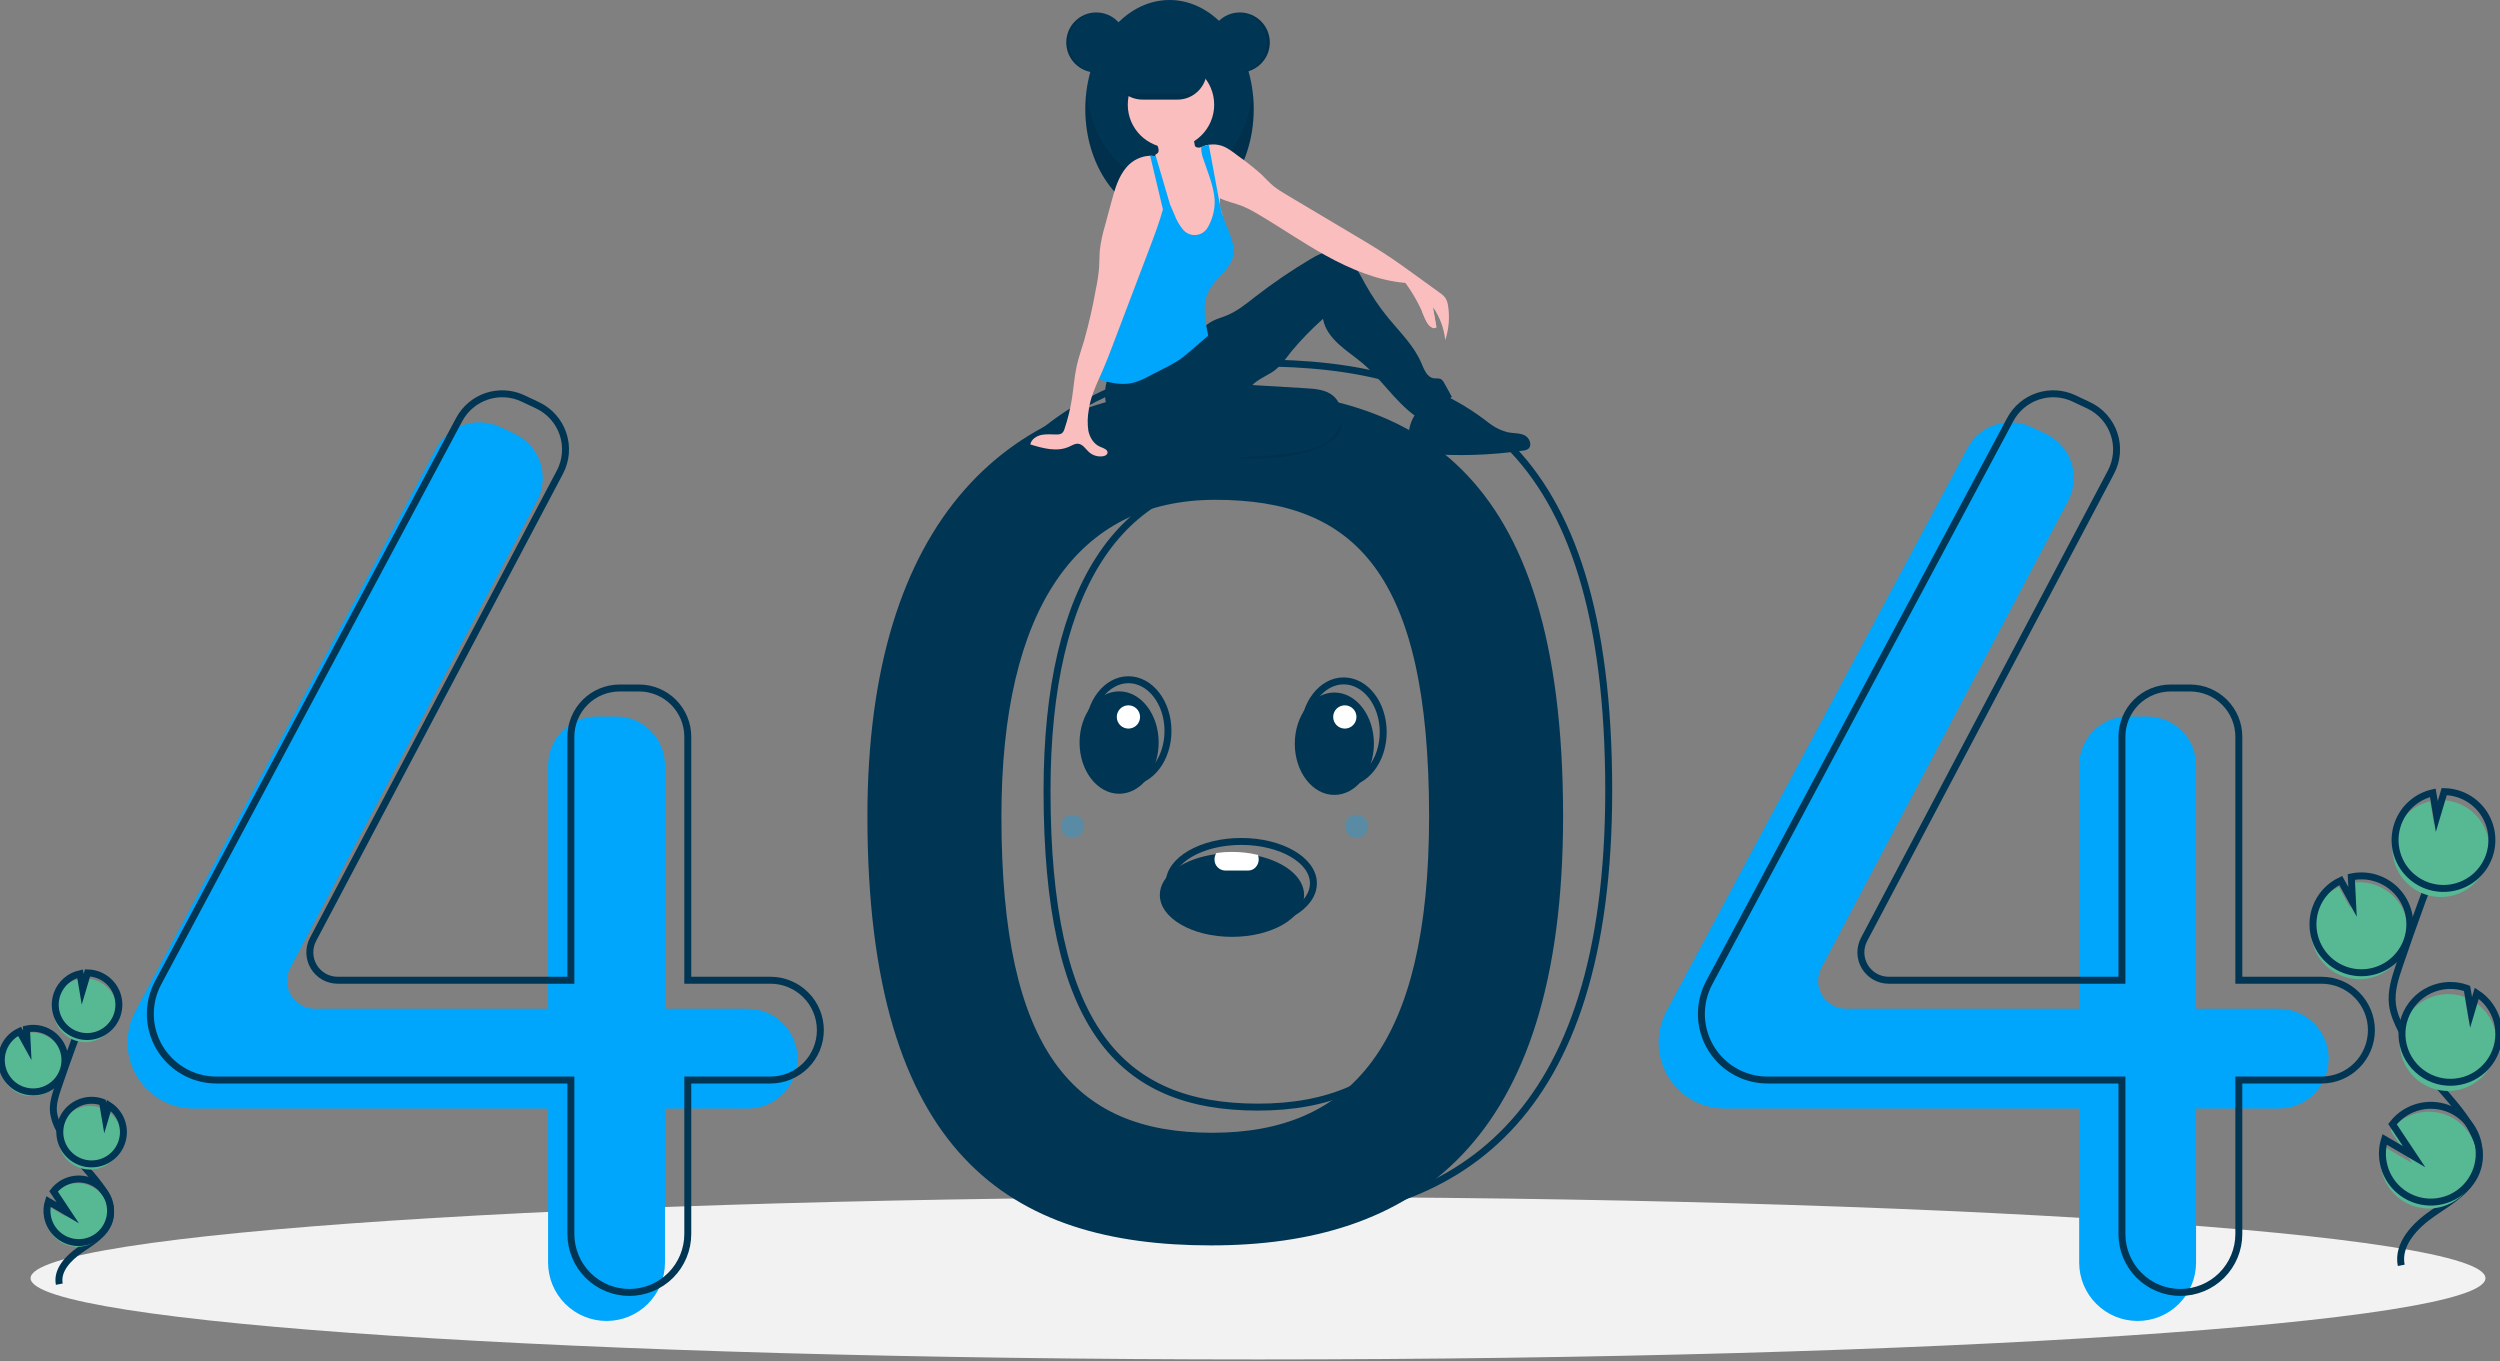 <svg width="360" height="196" viewBox="0 0 360 196" fill="none" xmlns="http://www.w3.org/2000/svg">
<rect x="0" y="0" width="360" height="196" fill="#808080" stroke="none"/>
<g clip-path="url(#clip0)">
<path d="M181.155 195.76C278.772 195.76 357.906 190.521 357.906 184.059C357.906 177.596 278.772 172.358 181.155 172.358C83.538 172.358 4.404 177.596 4.404 184.059C4.404 190.521 83.538 195.76 181.155 195.76Z" fill="#F2F2F2"/>
<path d="M174.381 55.96C145.583 55.96 124.907 74.436 124.907 117.546C124.907 166.404 145.583 179.337 174.381 179.337C203.178 179.337 225.086 165.173 225.086 117.546C225.086 66.635 203.178 55.96 174.381 55.96ZM174.57 163.12C154.624 163.12 144.204 151.418 144.204 117.578C144.204 87.719 155.051 71.973 174.997 71.973C194.943 71.973 205.79 82.316 205.79 117.578C205.789 150.565 194.516 163.12 174.57 163.12Z" fill="#003554"/>
<path d="M107.663 145.26H95.756V110.198C95.756 108.336 95.016 106.55 93.7 105.233C92.383 103.916 90.597 103.176 88.734 103.176H85.945C85.022 103.176 84.109 103.358 83.257 103.711C82.406 104.064 81.631 104.581 80.979 105.233C80.327 105.885 79.81 106.659 79.457 107.511C79.104 108.363 78.923 109.276 78.923 110.198V145.26H45.338C44.648 145.26 43.968 145.081 43.367 144.741C42.765 144.402 42.262 143.912 41.905 143.32C41.548 142.729 41.351 142.055 41.331 141.364C41.312 140.673 41.471 139.99 41.794 139.379L77.34 72.103C77.783 71.264 78.051 70.344 78.129 69.398C78.207 68.453 78.092 67.502 77.792 66.602C77.492 65.702 77.013 64.872 76.383 64.162C75.754 63.453 74.987 62.878 74.129 62.473L72.031 61.482C70.402 60.713 68.539 60.599 66.828 61.165C65.117 61.73 63.69 62.932 62.84 64.521L19.488 145.62C18.75 147.001 18.363 148.543 18.363 150.108V150.108C18.363 151.359 18.61 152.597 19.088 153.752C19.567 154.907 20.268 155.957 21.152 156.841C22.036 157.725 23.086 158.427 24.241 158.905C25.396 159.384 26.634 159.63 27.885 159.63H78.923V181.801C78.923 182.906 79.141 184 79.564 185.022C79.987 186.043 80.606 186.971 81.388 187.752C82.169 188.534 83.097 189.154 84.119 189.577C85.14 190 86.234 190.217 87.34 190.217H87.34C88.445 190.217 89.539 190 90.56 189.577C91.582 189.154 92.51 188.534 93.291 187.752C94.073 186.971 94.693 186.043 95.115 185.022C95.538 184 95.756 182.906 95.756 181.801V159.63H107.663C109.568 159.63 111.396 158.873 112.743 157.525C114.091 156.178 114.848 154.35 114.848 152.445V152.445C114.848 150.539 114.091 148.712 112.743 147.364C111.396 146.017 109.568 145.26 107.663 145.26V145.26Z" fill="#00A6FB"/>
<path d="M328.14 145.26H316.233V110.198C316.233 108.336 315.494 106.55 314.177 105.233C312.86 103.916 311.074 103.176 309.212 103.176H306.422C305.499 103.176 304.586 103.358 303.735 103.711C302.883 104.064 302.109 104.581 301.456 105.233C300.804 105.885 300.287 106.659 299.934 107.511C299.581 108.363 299.4 109.276 299.4 110.198V145.26H265.815C265.125 145.26 264.445 145.081 263.844 144.741C263.242 144.402 262.739 143.912 262.382 143.32C262.026 142.729 261.828 142.055 261.808 141.364C261.789 140.673 261.948 139.99 262.271 139.379L297.817 72.103C298.26 71.264 298.528 70.344 298.606 69.398C298.684 68.453 298.569 67.502 298.269 66.602C297.969 65.702 297.49 64.872 296.861 64.162C296.231 63.453 295.464 62.878 294.606 62.473L292.508 61.482C290.879 60.713 289.016 60.599 287.305 61.165C285.595 61.73 284.167 62.932 283.317 64.521L239.965 145.62C239.227 147.001 238.841 148.543 238.841 150.108V150.108C238.841 152.634 239.844 155.055 241.629 156.841C243.415 158.627 245.837 159.63 248.362 159.63H299.4V181.801C299.4 184.033 300.287 186.174 301.865 187.752C303.444 189.331 305.584 190.217 307.817 190.217V190.217C310.049 190.217 312.19 189.331 313.768 187.752C315.347 186.174 316.233 184.033 316.233 181.801V159.63H328.14C330.045 159.63 331.873 158.873 333.22 157.525C334.568 156.178 335.325 154.35 335.325 152.445V152.445C335.325 150.539 334.568 148.712 333.22 147.364C331.873 146.017 330.045 145.26 328.14 145.26Z" fill="#00A6FB"/>
<path d="M110.947 141.154H99.041V106.092C99.041 105.17 98.859 104.257 98.506 103.405C98.153 102.553 97.636 101.779 96.984 101.127C96.332 100.475 95.558 99.958 94.706 99.605C93.854 99.252 92.941 99.071 92.019 99.071H89.229C87.367 99.071 85.581 99.81 84.264 101.127C82.947 102.444 82.207 104.23 82.207 106.092V141.154H48.623C47.932 141.154 47.253 140.976 46.651 140.636C46.05 140.296 45.546 139.806 45.19 139.215C44.833 138.623 44.635 137.949 44.616 137.258C44.596 136.568 44.756 135.884 45.079 135.273L80.624 67.997C81.067 67.158 81.336 66.238 81.414 65.293C81.492 64.347 81.377 63.396 81.077 62.496C80.777 61.596 80.298 60.766 79.668 60.057C79.038 59.347 78.272 58.772 77.414 58.367L75.316 57.376C73.686 56.607 71.823 56.493 70.113 57.059C68.402 57.625 66.974 58.826 66.125 60.415L22.773 141.514C22.034 142.895 21.648 144.437 21.648 146.003V146.003C21.648 148.528 22.651 150.95 24.437 152.735C26.222 154.521 28.644 155.524 31.169 155.524H82.207V177.695C82.207 178.8 82.425 179.895 82.848 180.916C83.271 181.937 83.891 182.865 84.672 183.647C85.454 184.428 86.382 185.048 87.403 185.471C88.424 185.894 89.519 186.112 90.624 186.112H90.624C92.856 186.112 94.997 185.225 96.576 183.647C98.154 182.068 99.041 179.927 99.041 177.695V155.524H110.947C111.891 155.524 112.825 155.338 113.697 154.977C114.569 154.616 115.361 154.087 116.028 153.42C116.695 152.753 117.224 151.96 117.585 151.089C117.946 150.217 118.132 149.283 118.132 148.339V148.339C118.132 147.396 117.947 146.461 117.585 145.59C117.224 144.718 116.695 143.926 116.028 143.259C115.361 142.591 114.569 142.062 113.697 141.701C112.825 141.34 111.891 141.154 110.947 141.154V141.154Z" stroke="#003554" stroke-miterlimit="10"/>
<path d="M334.298 141.154H322.392V106.092C322.392 104.23 321.652 102.444 320.335 101.127C319.018 99.81 317.232 99.071 315.37 99.071H312.58C311.658 99.071 310.745 99.252 309.893 99.605C309.041 99.958 308.267 100.475 307.615 101.127C306.963 101.779 306.446 102.553 306.093 103.405C305.74 104.257 305.558 105.17 305.558 106.092V141.154H271.974C271.283 141.154 270.604 140.976 270.002 140.636C269.401 140.296 268.897 139.806 268.541 139.215C268.184 138.623 267.986 137.949 267.967 137.258C267.948 136.568 268.107 135.884 268.43 135.273L303.975 67.997C304.418 67.158 304.687 66.238 304.765 65.293C304.842 64.347 304.728 63.396 304.428 62.496C304.128 61.596 303.649 60.766 303.019 60.057C302.39 59.347 301.623 58.772 300.765 58.367L298.667 57.376C297.037 56.607 295.175 56.493 293.464 57.059C291.753 57.625 290.325 58.826 289.476 60.415L246.124 141.514C245.385 142.895 244.999 144.437 244.999 146.003C244.999 148.528 246.002 150.95 247.788 152.735C249.573 154.521 251.995 155.524 254.52 155.524H305.558V177.695C305.558 179.927 306.445 182.068 308.024 183.647C309.602 185.225 311.743 186.112 313.975 186.112V186.112C316.207 186.112 318.348 185.225 319.927 183.647C321.505 182.068 322.392 179.927 322.392 177.695V155.524H334.298C335.242 155.524 336.176 155.338 337.048 154.977C337.92 154.616 338.712 154.087 339.379 153.42C340.046 152.753 340.575 151.96 340.936 151.089C341.298 150.217 341.483 149.283 341.483 148.339V148.339C341.483 146.434 340.726 144.606 339.379 143.259C338.032 141.911 336.204 141.154 334.298 141.154V141.154Z" stroke="#003554" stroke-miterlimit="10"/>
<path d="M180.95 52.265C152.152 52.265 131.476 70.741 131.476 113.851C131.476 162.709 152.152 175.642 180.95 175.642C209.747 175.642 231.656 161.477 231.656 113.851C231.655 62.94 209.747 52.265 180.95 52.265ZM181.139 159.425C161.193 159.425 150.773 147.723 150.773 113.883C150.773 84.024 161.62 68.278 181.566 68.278C201.512 68.278 212.359 78.621 212.359 113.883C212.359 146.87 201.085 159.425 181.139 159.425V159.425Z" stroke="#003554" stroke-miterlimit="10"/>
<path d="M157.867 10.438C160.254 10.438 162.19 8.503 162.19 6.115C162.19 3.728 160.254 1.792 157.867 1.792C155.479 1.792 153.544 3.728 153.544 6.115C153.544 8.503 155.479 10.438 157.867 10.438Z" fill="#003554"/>
<path d="M168.41 31.42C175.107 31.42 180.535 24.386 180.535 15.71C180.535 7.034 175.107 0 168.41 0C161.714 0 156.285 7.034 156.285 15.71C156.285 24.386 161.714 31.42 168.41 31.42Z" fill="#003554"/>
<path opacity="0.1" d="M168.41 26.675C162.336 26.675 157.306 20.888 156.423 13.338C156.331 14.125 156.285 14.917 156.285 15.71C156.285 24.386 161.714 31.42 168.41 31.42C175.107 31.42 180.535 24.386 180.535 15.71C180.536 14.917 180.49 14.125 180.398 13.338C179.515 20.888 174.484 26.675 168.41 26.675Z" fill="black"/>
<path d="M193.083 61.717C192.823 62.787 191.7 63.644 190.457 64.243C187.843 65.501 184.618 65.877 181.49 66.003C180.692 66.052 179.892 66.037 179.096 65.959C177.555 65.81 176.108 65.145 174.992 64.072C174.912 64.02 174.847 63.949 174.802 63.864C174.757 63.781 174.734 63.687 174.736 63.591C174.737 63.496 174.763 63.403 174.81 63.32C174.857 63.238 174.925 63.168 175.006 63.119C176.671 61.29 179.45 60.168 182.249 59.361C184.372 58.748 188.073 57.162 190.388 57.376C192.63 57.584 193.412 60.366 193.083 61.717Z" fill="#003554"/>
<path opacity="0.1" d="M193.083 61.717C192.823 62.787 191.7 63.644 190.457 64.243C187.843 65.501 184.618 65.877 181.49 66.003C180.692 66.052 179.892 66.037 179.096 65.959C177.555 65.81 176.108 65.145 174.992 64.072C174.912 64.02 174.847 63.949 174.802 63.864C174.757 63.781 174.734 63.687 174.736 63.591C174.737 63.496 174.763 63.403 174.81 63.32C174.857 63.238 174.925 63.168 175.006 63.119C176.671 61.29 179.45 60.168 182.249 59.361C184.372 58.748 188.073 57.162 190.388 57.376C192.63 57.584 193.412 60.366 193.083 61.717Z" fill="black"/>
<path d="M159.845 53.719C159.047 55.283 158.902 57.1 159.443 58.77C159.993 60.428 161.023 61.886 162.401 62.958C165.784 65.669 170.439 66.042 174.774 66.005C178.573 65.972 182.367 65.712 186.135 65.226C187.397 65.114 188.638 64.826 189.821 64.37C191.236 63.758 192.479 62.635 192.983 61.178C193.486 59.721 193.129 57.937 191.933 56.965C190.882 56.111 189.432 55.993 188.08 55.912L180.344 55.447C181.108 54.673 182.126 54.236 183.057 53.674C184.292 52.928 185.112 51.675 186.01 50.546C187.393 48.892 188.898 47.345 190.513 45.916C190.764 47.361 191.678 48.547 192.753 49.543C193.829 50.54 195.068 51.342 196.186 52.291C198.893 54.589 200.842 57.708 203.689 59.83C205.647 59.315 207.478 58.401 209.066 57.145L207.96 55.141C207.868 54.935 207.724 54.756 207.543 54.621C207.23 54.428 206.826 54.527 206.462 54.473C205.49 54.327 205.066 53.205 204.684 52.299C203.637 49.812 201.633 47.883 199.92 45.797C198.657 44.258 197.536 42.607 196.571 40.864C195.996 39.825 195.469 38.743 194.689 37.847C193.908 36.952 192.814 36.248 191.627 36.246C190.577 36.243 189.609 36.776 188.707 37.312C185.958 38.945 183.314 40.746 180.789 42.706C179.468 43.732 178.154 44.816 176.604 45.445C175.952 45.71 175.264 45.891 174.637 46.213C173.541 46.778 172.708 47.733 171.812 48.58C168.617 51.604 164.241 53.563 159.845 53.719Z" fill="#003554"/>
<path d="M176.021 32.2C175.985 33.124 175.788 34.035 175.44 34.892C175.263 35.319 175 35.705 174.668 36.026C174.335 36.348 173.94 36.597 173.507 36.759C172.892 36.924 172.247 36.945 171.623 36.82C171.078 36.763 170.554 36.584 170.088 36.297C169.362 35.798 169.001 34.908 168.869 34.038C168.737 33.168 168.796 32.279 168.712 31.403C168.63 30.695 168.495 29.994 168.309 29.307C168.252 29.078 168.194 28.85 168.137 28.622C168.081 28.395 168.027 28.167 167.976 27.939C167.93 27.725 167.886 27.51 167.849 27.294C167.819 27.112 167.791 26.928 167.771 26.744C167.753 26.197 167.662 25.654 167.5 25.131C167.349 24.792 167.159 24.471 166.935 24.175C166.839 24.038 166.747 23.901 166.661 23.759C166.414 23.389 166.299 22.946 166.335 22.503C166.345 22.434 166.362 22.367 166.385 22.302C166.393 22.276 166.403 22.251 166.413 22.227C166.508 22.201 166.595 22.152 166.667 22.085C166.739 22.018 166.793 21.935 166.826 21.842C166.862 21.642 166.845 21.437 166.776 21.246C166.697 20.98 166.589 20.723 166.454 20.48C166.366 20.32 166.065 20.031 166.063 19.847C166.059 19.478 166.78 19.181 167.072 19.035C167.964 18.589 168.958 18.387 169.953 18.451C170.591 18.494 171.282 18.691 171.635 19.225C171.951 19.707 171.909 20.331 172.044 20.891C172.058 20.972 172.092 21.049 172.144 21.113C172.213 21.176 172.299 21.216 172.392 21.227C172.548 21.258 172.708 21.265 172.866 21.246H172.867C172.909 21.243 172.95 21.237 172.991 21.228C173.238 21.183 173.471 21.082 173.673 20.934C173.803 20.899 173.935 20.871 174.068 20.849C174.073 20.848 174.079 20.847 174.084 20.846C174.612 22.512 174.681 24.3 175.113 25.997C175.327 26.842 175.634 27.676 175.677 28.544C175.68 28.582 175.681 28.621 175.682 28.66C175.689 28.94 175.666 29.221 175.678 29.5C175.682 29.625 175.696 29.75 175.72 29.873C175.767 30.071 175.826 30.266 175.896 30.457L175.899 30.466C175.919 30.528 175.938 30.59 175.954 30.652C175.966 30.697 175.976 30.742 175.985 30.787L175.986 30.79C176.064 31.256 176.076 31.731 176.021 32.2V32.2Z" fill="#FBBEBE"/>
<path d="M168.621 21.298C172.057 21.298 174.842 18.513 174.842 15.077C174.842 11.642 172.057 8.857 168.621 8.857C165.186 8.857 162.4 11.642 162.4 15.077C162.4 18.513 165.186 21.298 168.621 21.298Z" fill="#FBBEBE"/>
<path d="M208.115 48.97C207.935 47.273 207.331 45.648 206.361 44.245C206.522 45.204 206.684 46.163 206.846 47.122C206.644 47.18 206.43 47.179 206.23 47.117C206.029 47.055 205.851 46.937 205.717 46.775C205.455 46.448 205.255 46.076 205.126 45.678C204.419 43.923 203.495 42.264 202.375 40.74C198.415 40.41 194.5 38.769 191.018 36.855C187.534 34.942 184.274 32.649 180.837 30.655C180.241 30.295 179.62 29.978 178.979 29.706C177.904 29.275 176.696 29.052 175.677 28.544C175.608 28.511 175.54 28.475 175.472 28.438C175.242 28.313 175.024 28.166 174.821 28C174.711 27.911 174.607 27.816 174.509 27.714C174 27.122 173.597 26.447 173.316 25.719C172.769 24.508 172.574 23.048 172.028 21.838C172.279 21.603 172.561 21.404 172.866 21.246H172.867C172.911 21.223 172.956 21.201 173.001 21.18C173.217 21.078 173.442 20.996 173.673 20.934C173.803 20.899 173.935 20.871 174.068 20.849C174.073 20.848 174.079 20.847 174.084 20.846C174.7 20.745 175.331 20.795 175.924 20.991C176.79 21.284 177.521 21.869 178.249 22.423C179.433 23.257 180.568 24.157 181.65 25.12C182.251 25.696 182.799 26.328 183.445 26.851C183.982 27.266 184.549 27.641 185.14 27.974C188.637 30.058 192.135 32.141 195.633 34.223C196.817 34.929 198.002 35.634 199.159 36.38C200.918 37.515 202.613 38.744 204.308 39.973C205.306 40.696 206.304 41.419 207.302 42.144C207.629 42.352 207.917 42.618 208.151 42.928C208.358 43.28 208.486 43.672 208.527 44.078C208.778 45.719 208.636 47.395 208.115 48.97V48.97Z" fill="#FBBEBE"/>
<path d="M177.563 36.878C177.143 38.76 175.241 39.898 174.247 41.551C173.011 43.603 173.515 45.988 173.979 48.338C173.132 49.068 172.284 49.799 171.435 50.53C170.967 50.931 170.499 51.335 169.995 51.691C169.26 52.183 168.492 52.624 167.696 53.011C166.946 53.397 166.195 53.783 165.444 54.169C164.747 54.562 164.007 54.875 163.24 55.103C161.76 55.483 160.189 55.217 158.726 54.778C158.553 54.733 158.388 54.665 158.233 54.576C158.141 54.522 158.062 54.45 157.999 54.364C157.854 54.106 157.802 53.806 157.85 53.514C157.999 51.051 158.601 48.639 159.201 46.246C159.521 44.81 159.952 43.401 160.49 42.032C161.017 40.858 161.624 39.722 162.305 38.63C163.056 37.257 163.946 35.964 164.961 34.773C165.456 34.314 165.872 33.777 166.193 33.185C166.567 32.331 166.423 31.351 166.499 30.421C166.557 29.723 166.742 29.04 167.046 28.408V28.407C167.208 28.067 167.404 27.744 167.63 27.442C167.732 27.68 167.835 27.918 167.937 28.155C168.004 28.311 168.071 28.467 168.137 28.622C168.224 28.823 168.309 29.022 168.394 29.221C168.64 29.793 168.885 30.364 169.13 30.935C169.395 31.654 169.772 32.326 170.248 32.926C170.465 33.234 170.759 33.48 171.1 33.64C171.441 33.8 171.817 33.869 172.193 33.84C172.568 33.812 172.93 33.686 173.242 33.476C173.555 33.265 173.807 32.978 173.975 32.641C174.33 32.011 174.586 31.332 174.736 30.626C174.945 29.766 174.973 28.872 174.821 28C174.567 26.322 173.853 24.608 173.334 23.048C173.123 22.528 173.001 21.977 172.972 21.416C172.973 21.353 172.98 21.29 172.991 21.228C172.995 21.212 172.998 21.196 173.001 21.18C173.217 21.078 173.442 20.996 173.673 20.934C173.803 20.899 173.935 20.871 174.068 20.849C174.524 23.32 174.982 25.792 175.44 28.263C175.45 28.321 175.462 28.379 175.472 28.438C175.538 28.792 175.604 29.146 175.678 29.5C175.744 29.82 175.816 30.14 175.896 30.457L175.899 30.466C175.927 30.574 175.955 30.681 175.985 30.787L175.986 30.79C176.067 31.081 176.158 31.37 176.26 31.655C176.88 33.37 177.961 35.097 177.563 36.878Z" fill="#00A6FB"/>
<path d="M202.809 63.326C202.789 63.689 202.86 64.051 203.013 64.38C203.403 65.091 204.337 65.253 205.145 65.319C209.867 65.707 214.618 65.563 219.307 64.888C219.562 64.871 219.809 64.794 220.028 64.664C220.695 64.197 220.284 63.057 219.556 62.693C218.828 62.328 217.964 62.416 217.165 62.258C216.371 62.058 215.616 61.73 214.927 61.288C213.307 60.357 211.711 59.386 210.138 58.376C209.202 57.775 208.097 57.133 207.042 57.49C204.186 58.456 202.79 60.245 202.809 63.326Z" fill="#003554"/>
<path d="M168 27.807V27.808C167.993 27.853 167.985 27.896 167.976 27.939C167.964 28.011 167.951 28.084 167.937 28.155C167.806 28.825 167.646 29.491 167.461 30.153C166.955 31.983 166.277 33.782 165.605 35.556C163.8 40.311 161.994 45.066 160.188 49.822C159.733 51.02 159.279 52.219 158.761 53.392C158.588 53.783 158.41 54.178 158.233 54.576C157.598 56.003 156.989 57.476 156.786 58.994C156.597 59.993 156.576 61.017 156.722 62.023C156.924 63.019 157.528 63.991 158.474 64.359C158.936 64.539 159.597 64.78 159.47 65.26C159.402 65.524 159.102 65.652 158.834 65.697C158.479 65.753 158.115 65.731 157.77 65.631C157.424 65.532 157.105 65.358 156.835 65.121C156.33 64.673 155.942 63.976 155.27 63.901C154.805 63.85 154.377 64.129 153.951 64.324C152.213 65.118 150.189 64.562 148.364 63.998C148.507 63.259 149.25 62.772 149.987 62.624C150.724 62.475 151.486 62.581 152.238 62.561C152.478 62.574 152.717 62.512 152.922 62.385C153.105 62.217 153.234 61.997 153.291 61.754C153.775 60.319 154.135 58.846 154.367 57.349C154.61 55.786 154.711 54.198 155.057 52.653C155.326 51.448 155.741 50.281 156.098 49.098C156.787 46.662 157.353 44.193 157.793 41.701C158.016 40.665 158.175 39.617 158.271 38.562C158.331 37.687 158.302 36.807 158.387 35.935C158.528 34.801 158.765 33.681 159.094 32.586C159.417 31.391 159.739 30.197 160.061 29.004C160.538 27.238 161.051 25.404 162.261 24.031C162.682 23.547 163.197 23.156 163.775 22.88C164.353 22.604 164.981 22.449 165.622 22.426C165.862 22.426 166.101 22.451 166.335 22.503C166.374 22.512 166.413 22.522 166.452 22.532C166.708 22.599 166.953 22.701 167.181 22.834C167.554 22.597 167.744 22.68 167.992 23.046C168.209 23.433 168.311 23.874 168.287 24.317C168.308 25.488 168.212 26.657 168 27.807Z" fill="#FBBEBE"/>
<path d="M168.41 29.206L168.394 29.221L168.309 29.307L167.461 30.153L167.046 28.408L165.622 22.426C165.862 22.426 166.101 22.452 166.335 22.503C166.345 22.434 166.362 22.367 166.385 22.302L166.452 22.532L166.935 24.175L167.849 27.294L168 27.808V27.808L168.41 29.206Z" fill="#00A6FB"/>
<path d="M173.79 10.12C173.789 10.674 173.679 11.223 173.466 11.734C173.253 12.245 172.942 12.71 172.55 13.101C172.408 13.243 172.255 13.375 172.094 13.495C171.366 14.043 170.48 14.34 169.569 14.341H164.511C163.393 14.339 162.322 13.894 161.532 13.103C160.742 12.312 160.298 11.24 160.298 10.122C160.298 9.004 160.742 7.932 161.532 7.141C162.322 6.351 163.393 5.905 164.511 5.904H169.569C170.687 5.906 171.758 6.352 172.549 7.142C173.339 7.932 173.786 9.002 173.79 10.12V10.12Z" fill="#003554"/>
<path d="M178.532 10.438C180.919 10.438 182.855 8.503 182.855 6.115C182.855 3.728 180.919 1.792 178.532 1.792C176.145 1.792 174.209 3.728 174.209 6.115C174.209 8.503 176.145 10.438 178.532 10.438Z" fill="#003554"/>
<path opacity="0.1" d="M178.427 1.792C178.374 1.792 178.321 1.794 178.268 1.796C179.387 1.837 180.446 2.31 181.222 3.115C181.999 3.921 182.433 4.996 182.433 6.115C182.433 7.234 181.999 8.31 181.222 9.115C180.446 9.921 179.387 10.393 178.268 10.434C178.321 10.436 178.374 10.438 178.427 10.438C179.573 10.438 180.673 9.983 181.483 9.172C182.294 8.361 182.749 7.262 182.749 6.115C182.749 4.969 182.294 3.869 181.483 3.058C180.673 2.248 179.573 1.792 178.427 1.792V1.792Z" fill="black"/>
<path opacity="0.1" d="M157.867 1.792C157.92 1.792 157.972 1.794 158.025 1.796C156.907 1.837 155.848 2.31 155.071 3.115C154.294 3.921 153.86 4.996 153.86 6.115C153.86 7.234 154.294 8.31 155.071 9.115C155.848 9.921 156.907 10.393 158.025 10.434C157.972 10.436 157.92 10.438 157.867 10.438C156.721 10.437 155.622 9.981 154.813 9.171C154.003 8.36 153.548 7.261 153.548 6.115C153.548 4.969 154.003 3.87 154.813 3.06C155.622 2.249 156.721 1.793 157.867 1.792Z" fill="black"/>
<path opacity="0.1" d="M172.094 13.495C171.366 14.043 170.48 14.34 169.569 14.341H164.511C163.599 14.34 162.713 14.043 161.986 13.495H172.094Z" fill="black"/>
<path d="M204.758 44.818C204.758 44.818 205.848 47.958 206.846 47.122L206.051 43.017L204.758 44.818Z" fill="#FBBEBE"/>
<path d="M337.373 140.58C338.388 140.949 339.475 141.077 340.548 140.954C341.621 140.832 342.651 140.461 343.556 139.873C344.462 139.284 345.218 138.493 345.766 137.563C346.314 136.632 346.638 135.586 346.713 134.509C346.787 133.431 346.611 132.351 346.197 131.354C345.783 130.356 345.144 129.468 344.328 128.76C343.513 128.052 342.544 127.543 341.498 127.273C340.452 127.003 339.358 126.98 338.302 127.205L338.476 130.795L336.778 127.719C335.111 128.502 333.824 129.915 333.198 131.647C332.976 132.253 332.841 132.888 332.797 133.533C332.69 135.045 333.079 136.552 333.904 137.823C334.73 139.095 335.948 140.063 337.373 140.58V140.58Z" fill="#57B894"/>
<path d="M345.776 182.21C345.176 179.158 347.774 176.452 350.34 174.693C352.906 172.934 355.904 171.205 356.779 168.22C358.037 163.93 354.29 160.001 351.373 156.612C349.208 154.098 347.35 151.336 345.836 148.384C345.229 147.2 344.671 145.963 344.512 144.642C344.282 142.741 344.893 140.848 345.508 139.034C347.559 132.992 349.751 126.999 352.085 121.058" stroke="#003554" stroke-miterlimit="10"/>
<path d="M337.66 139.656C338.675 140.025 339.762 140.153 340.835 140.03C341.908 139.908 342.938 139.537 343.844 138.949C344.749 138.36 345.506 137.569 346.053 136.638C346.601 135.707 346.925 134.662 347 133.585C347.075 132.507 346.898 131.427 346.484 130.43C346.071 129.432 345.431 128.544 344.615 127.836C343.8 127.128 342.831 126.619 341.785 126.349C340.739 126.079 339.645 126.056 338.589 126.281L338.764 129.871L337.065 126.794C335.399 127.578 334.111 128.99 333.486 130.722C333.263 131.329 333.128 131.964 333.084 132.609C332.977 134.121 333.366 135.627 334.192 136.899C335.017 138.171 336.235 139.138 337.66 139.656V139.656Z" stroke="#003554" stroke-miterlimit="10"/>
<path d="M344.924 119.818C345.322 118.719 345.99 117.738 346.868 116.965C347.745 116.192 348.802 115.653 349.943 115.396L350.517 118.808L351.582 115.224C353.06 115.246 354.493 115.737 355.673 116.627C356.854 117.516 357.722 118.758 358.151 120.172C358.58 121.587 358.548 123.101 358.061 124.497C357.573 125.892 356.655 127.097 355.438 127.936C354.221 128.775 352.769 129.207 351.292 129.167C349.814 129.127 348.387 128.619 347.217 127.716C346.047 126.813 345.194 125.561 344.782 124.141C344.37 122.722 344.419 121.208 344.924 119.818H344.924Z" fill="#57B894"/>
<path d="M345.306 118.586C345.705 117.487 346.373 116.506 347.251 115.733C348.128 114.96 349.185 114.421 350.326 114.164L350.9 117.576L351.965 113.992C353.443 114.014 354.875 114.505 356.056 115.395C357.237 116.284 358.105 117.526 358.534 118.94C358.963 120.355 358.931 121.869 358.444 123.264C357.956 124.66 357.038 125.864 355.821 126.704C354.604 127.543 353.152 127.974 351.675 127.935C350.197 127.895 348.77 127.387 347.6 126.484C346.43 125.58 345.577 124.329 345.165 122.909C344.753 121.489 344.802 119.976 345.306 118.586H345.306Z" stroke="#003554" stroke-miterlimit="10"/>
<path d="M350.148 156.682C351.758 157.266 353.527 157.237 355.116 156.601C356.706 155.965 358.006 154.766 358.769 153.233C359.532 151.7 359.704 149.939 359.252 148.288C358.801 146.636 357.757 145.208 356.32 144.276L355.502 147.03L354.922 143.578C354.916 143.575 354.911 143.573 354.904 143.571C354.043 143.258 353.129 143.118 352.214 143.159C351.299 143.199 350.401 143.42 349.571 143.807C348.741 144.195 347.995 144.743 347.377 145.419C346.759 146.095 346.28 146.886 345.967 147.747C345.655 148.608 345.515 149.522 345.556 150.438C345.597 151.353 345.818 152.251 346.207 153.081C346.595 153.91 347.143 154.655 347.819 155.273C348.496 155.891 349.287 156.37 350.148 156.682H350.148Z" fill="#57B894"/>
<path d="M350.48 155.434C352.09 156.018 353.858 155.989 355.448 155.353C357.038 154.717 358.338 153.518 359.101 151.985C359.864 150.452 360.036 148.691 359.584 147.04C359.132 145.388 358.089 143.96 356.652 143.028L355.834 145.782L355.254 142.33C355.248 142.327 355.242 142.325 355.236 142.323C354.375 142.01 353.461 141.87 352.546 141.911C351.631 141.951 350.732 142.172 349.902 142.559C349.072 142.947 348.327 143.495 347.709 144.171C347.091 144.847 346.611 145.638 346.299 146.499C345.987 147.36 345.847 148.275 345.888 149.19C345.929 150.105 346.15 151.003 346.538 151.833C346.927 152.662 347.475 153.408 348.151 154.025C348.827 154.643 349.619 155.122 350.48 155.434H350.48Z" stroke="#003554" stroke-miterlimit="10"/>
<path d="M342.888 168.263C343.165 169.838 343.975 171.269 345.182 172.318C346.389 173.367 347.92 173.969 349.519 174.022C351.117 174.076 352.685 173.579 353.96 172.614C355.235 171.649 356.139 170.275 356.521 168.722C356.903 167.169 356.74 165.532 356.058 164.086C355.377 162.639 354.219 161.471 352.778 160.777C351.338 160.083 349.702 159.905 348.146 160.274C346.59 160.643 345.208 161.535 344.232 162.802L347.339 167.478L343.094 164.996C342.765 166.053 342.694 167.173 342.888 168.263V168.263Z" fill="#57B894"/>
<path d="M343.176 167.339C343.452 168.914 344.262 170.345 345.469 171.394C346.677 172.443 348.208 173.044 349.806 173.098C351.404 173.152 352.972 172.655 354.247 171.69C355.522 170.725 356.426 169.35 356.808 167.798C357.191 166.245 357.027 164.608 356.346 163.162C355.664 161.715 354.506 160.547 353.065 159.853C351.625 159.159 349.989 158.981 348.433 159.35C346.877 159.719 345.495 160.611 344.519 161.878L347.627 166.554L343.381 164.072C343.052 165.129 342.981 166.249 343.176 167.339V167.339Z" stroke="#003554" stroke-miterlimit="10"/>
<path d="M3.018 157.568C3.685 157.81 4.399 157.894 5.104 157.814C5.809 157.733 6.486 157.49 7.081 157.103C7.676 156.717 8.173 156.197 8.533 155.585C8.892 154.974 9.105 154.287 9.154 153.579C9.204 152.871 9.088 152.162 8.816 151.506C8.544 150.851 8.124 150.267 7.588 149.802C7.052 149.337 6.415 149.002 5.728 148.825C5.041 148.648 4.322 148.633 3.628 148.781L3.743 151.139L2.627 149.118C1.532 149.632 0.686 150.56 0.275 151.698C0.129 152.097 0.041 152.514 0.012 152.938C-0.059 153.932 0.197 154.921 0.739 155.757C1.282 156.592 2.082 157.228 3.018 157.568V157.568Z" fill="#57B894"/>
<path d="M8.539 184.92C8.145 182.914 9.852 181.136 11.537 179.98C13.223 178.825 15.193 177.689 15.768 175.728C16.595 172.909 14.133 170.328 12.216 168.102C10.794 166.45 9.573 164.635 8.578 162.695C8.146 161.933 7.851 161.101 7.708 160.237C7.557 158.988 7.959 157.744 8.363 156.552C9.71 152.582 11.151 148.645 12.684 144.741" stroke="#003554" stroke-miterlimit="10"/>
<path d="M3.207 156.961C3.874 157.203 4.588 157.287 5.293 157.207C5.998 157.126 6.675 156.883 7.269 156.496C7.864 156.109 8.361 155.59 8.721 154.978C9.081 154.367 9.294 153.68 9.343 152.972C9.392 152.264 9.276 151.554 9.005 150.899C8.733 150.243 8.312 149.66 7.776 149.195C7.241 148.73 6.604 148.395 5.917 148.218C5.23 148.041 4.511 148.025 3.817 148.173L3.932 150.532L2.816 148.511C1.721 149.025 0.875 149.953 0.464 151.091C0.318 151.49 0.229 151.907 0.2 152.331C0.13 153.324 0.385 154.314 0.928 155.149C1.47 155.985 2.27 156.621 3.207 156.961V156.961Z" stroke="#003554" stroke-miterlimit="10"/>
<path d="M7.979 143.927C8.241 143.205 8.68 142.56 9.256 142.053C9.833 141.545 10.527 141.19 11.277 141.022L11.654 143.264L12.353 140.909C13.325 140.923 14.266 141.246 15.042 141.83C15.818 142.415 16.387 143.23 16.669 144.16C16.951 145.089 16.931 146.084 16.61 147.001C16.29 147.918 15.687 148.709 14.887 149.261C14.088 149.812 13.134 150.095 12.163 150.069C11.192 150.043 10.255 149.71 9.486 149.116C8.717 148.522 8.157 147.7 7.886 146.767C7.615 145.835 7.648 144.84 7.979 143.927V143.927Z" fill="#57B894"/>
<path d="M8.231 143.117C8.492 142.395 8.931 141.751 9.508 141.243C10.084 140.735 10.779 140.381 11.528 140.212L11.906 142.454L12.605 140.099C13.576 140.114 14.518 140.436 15.293 141.021C16.069 141.605 16.639 142.421 16.921 143.35C17.203 144.28 17.182 145.274 16.862 146.191C16.542 147.108 15.938 147.899 15.139 148.451C14.339 149.003 13.385 149.286 12.415 149.26C11.444 149.234 10.506 148.9 9.737 148.306C8.969 147.713 8.408 146.89 8.138 145.958C7.867 145.025 7.899 144.03 8.231 143.117V143.117Z" stroke="#003554" stroke-miterlimit="10"/>
<path d="M11.412 168.147C12.469 168.531 13.631 168.512 14.676 168.094C15.72 167.676 16.575 166.888 17.076 165.881C17.577 164.874 17.69 163.717 17.393 162.632C17.096 161.547 16.411 160.609 15.467 159.996L14.929 161.806L14.548 159.538C14.544 159.536 14.54 159.534 14.537 159.533C13.971 159.327 13.37 159.235 12.769 159.262C12.167 159.288 11.577 159.433 11.032 159.688C10.486 159.943 9.996 160.302 9.59 160.747C9.184 161.191 8.869 161.711 8.664 162.277C8.459 162.842 8.367 163.443 8.394 164.045C8.421 164.646 8.566 165.236 8.821 165.781C9.077 166.326 9.437 166.816 9.881 167.222C10.326 167.628 10.846 167.942 11.412 168.147V168.147Z" fill="#57B894"/>
<path d="M11.63 167.327C12.687 167.711 13.849 167.692 14.894 167.274C15.938 166.856 16.793 166.068 17.294 165.061C17.795 164.054 17.908 162.897 17.611 161.812C17.314 160.727 16.629 159.789 15.685 159.176L15.147 160.986L14.766 158.718C14.762 158.716 14.758 158.714 14.755 158.713C14.189 158.508 13.588 158.416 12.987 158.443C12.386 158.47 11.796 158.615 11.252 158.87C10.151 159.385 9.3 160.315 8.885 161.458C8.471 162.6 8.527 163.86 9.042 164.961C9.557 166.061 10.488 166.913 11.63 167.327V167.327Z" stroke="#003554" stroke-miterlimit="10"/>
<path d="M6.642 175.756C6.824 176.791 7.356 177.731 8.149 178.42C8.942 179.109 9.948 179.505 10.998 179.54C12.048 179.575 13.078 179.249 13.916 178.614C14.754 177.98 15.348 177.078 15.599 176.057C15.85 175.037 15.742 173.962 15.295 173.011C14.847 172.061 14.086 171.293 13.139 170.838C12.193 170.382 11.118 170.265 10.096 170.507C9.074 170.749 8.166 171.336 7.525 172.168L9.566 175.24L6.777 173.61C6.561 174.304 6.514 175.04 6.642 175.756V175.756Z" fill="#57B894"/>
<path d="M6.831 175.149C7.012 176.184 7.544 177.124 8.338 177.813C9.131 178.502 10.137 178.898 11.187 178.933C12.237 178.968 13.267 178.642 14.105 178.007C14.942 177.373 15.537 176.471 15.787 175.45C16.039 174.43 15.931 173.355 15.483 172.404C15.036 171.454 14.275 170.686 13.328 170.23C12.382 169.775 11.307 169.658 10.285 169.9C9.263 170.142 8.355 170.729 7.713 171.561L9.755 174.633L6.966 173.003C6.749 173.697 6.703 174.433 6.831 175.149V175.149Z" stroke="#003554" stroke-miterlimit="10"/>
<path d="M161.152 114.299C164.298 114.299 166.848 110.998 166.848 106.927C166.848 102.856 164.298 99.555 161.152 99.555C158.006 99.555 155.456 102.856 155.456 106.927C155.456 110.998 158.006 114.299 161.152 114.299Z" fill="#003554"/>
<path d="M192.146 114.466C195.292 114.466 197.843 111.166 197.843 107.095C197.843 103.023 195.292 99.723 192.146 99.723C189 99.723 186.45 103.023 186.45 107.095C186.45 111.166 189 114.466 192.146 114.466Z" fill="#003554"/>
<path d="M187.79 128.874C187.79 132.205 183.14 134.906 177.403 134.906C171.667 134.906 167.016 132.205 167.016 128.874C167.016 125.989 170.504 123.577 175.165 122.987C175.907 122.889 176.655 122.841 177.403 122.843C178.657 122.839 179.908 122.974 181.133 123.245C185.026 124.113 187.79 126.308 187.79 128.874Z" fill="#003554"/>
<path d="M162.492 112.623C165.638 112.623 168.189 109.323 168.189 105.252C168.189 101.181 165.638 97.88 162.492 97.88C159.346 97.88 156.796 101.181 156.796 105.252C156.796 109.323 159.346 112.623 162.492 112.623Z" stroke="#003554" stroke-miterlimit="10"/>
<path d="M193.487 112.791C196.633 112.791 199.183 109.49 199.183 105.419C199.183 101.348 196.633 98.048 193.487 98.048C190.341 98.048 187.79 101.348 187.79 105.419C187.79 109.49 190.341 112.791 193.487 112.791Z" stroke="#003554" stroke-miterlimit="10"/>
<path d="M178.743 133.23C184.48 133.23 189.131 130.53 189.131 127.199C189.131 123.868 184.48 121.168 178.743 121.168C173.007 121.168 168.356 123.868 168.356 127.199C168.356 130.53 173.007 133.23 178.743 133.23Z" stroke="#003554" stroke-miterlimit="10"/>
<path d="M181.257 123.748C181.259 124.169 181.101 124.576 180.814 124.884C180.679 125.032 180.514 125.15 180.331 125.232C180.147 125.313 179.949 125.355 179.749 125.356H176.398C175.985 125.342 175.595 125.164 175.312 124.863C175.03 124.562 174.878 124.161 174.89 123.748C174.888 123.421 174.984 123.101 175.165 122.829C175.906 122.725 176.654 122.673 177.403 122.676C178.659 122.671 179.911 122.815 181.133 123.104C181.215 123.309 181.257 123.527 181.257 123.748V123.748Z" fill="white"/>
<path d="M162.492 104.917C163.418 104.917 164.168 104.167 164.168 103.241C164.168 102.316 163.418 101.566 162.492 101.566C161.567 101.566 160.817 102.316 160.817 103.241C160.817 104.167 161.567 104.917 162.492 104.917Z" fill="white"/>
<path d="M193.654 104.917C194.579 104.917 195.33 104.167 195.33 103.241C195.33 102.316 194.579 101.566 193.654 101.566C192.729 101.566 191.979 102.316 191.979 103.241C191.979 104.167 192.729 104.917 193.654 104.917Z" fill="white"/>
<path opacity="0.3" d="M195.33 120.665C196.255 120.665 197.005 119.915 197.005 118.99C197.005 118.064 196.255 117.314 195.33 117.314C194.404 117.314 193.654 118.064 193.654 118.99C193.654 119.915 194.404 120.665 195.33 120.665Z" fill="#00A6FB"/>
<path opacity="0.3" d="M154.451 120.665C155.376 120.665 156.126 119.915 156.126 118.99C156.126 118.064 155.376 117.314 154.451 117.314C153.525 117.314 152.775 118.064 152.775 118.99C152.775 119.915 153.525 120.665 154.451 120.665Z" fill="#00A6FB"/>
</g>
<defs>
<clipPath id="clip0">
<rect width="360" height="195.76" fill="white"/>
</clipPath>
</defs>
</svg>
